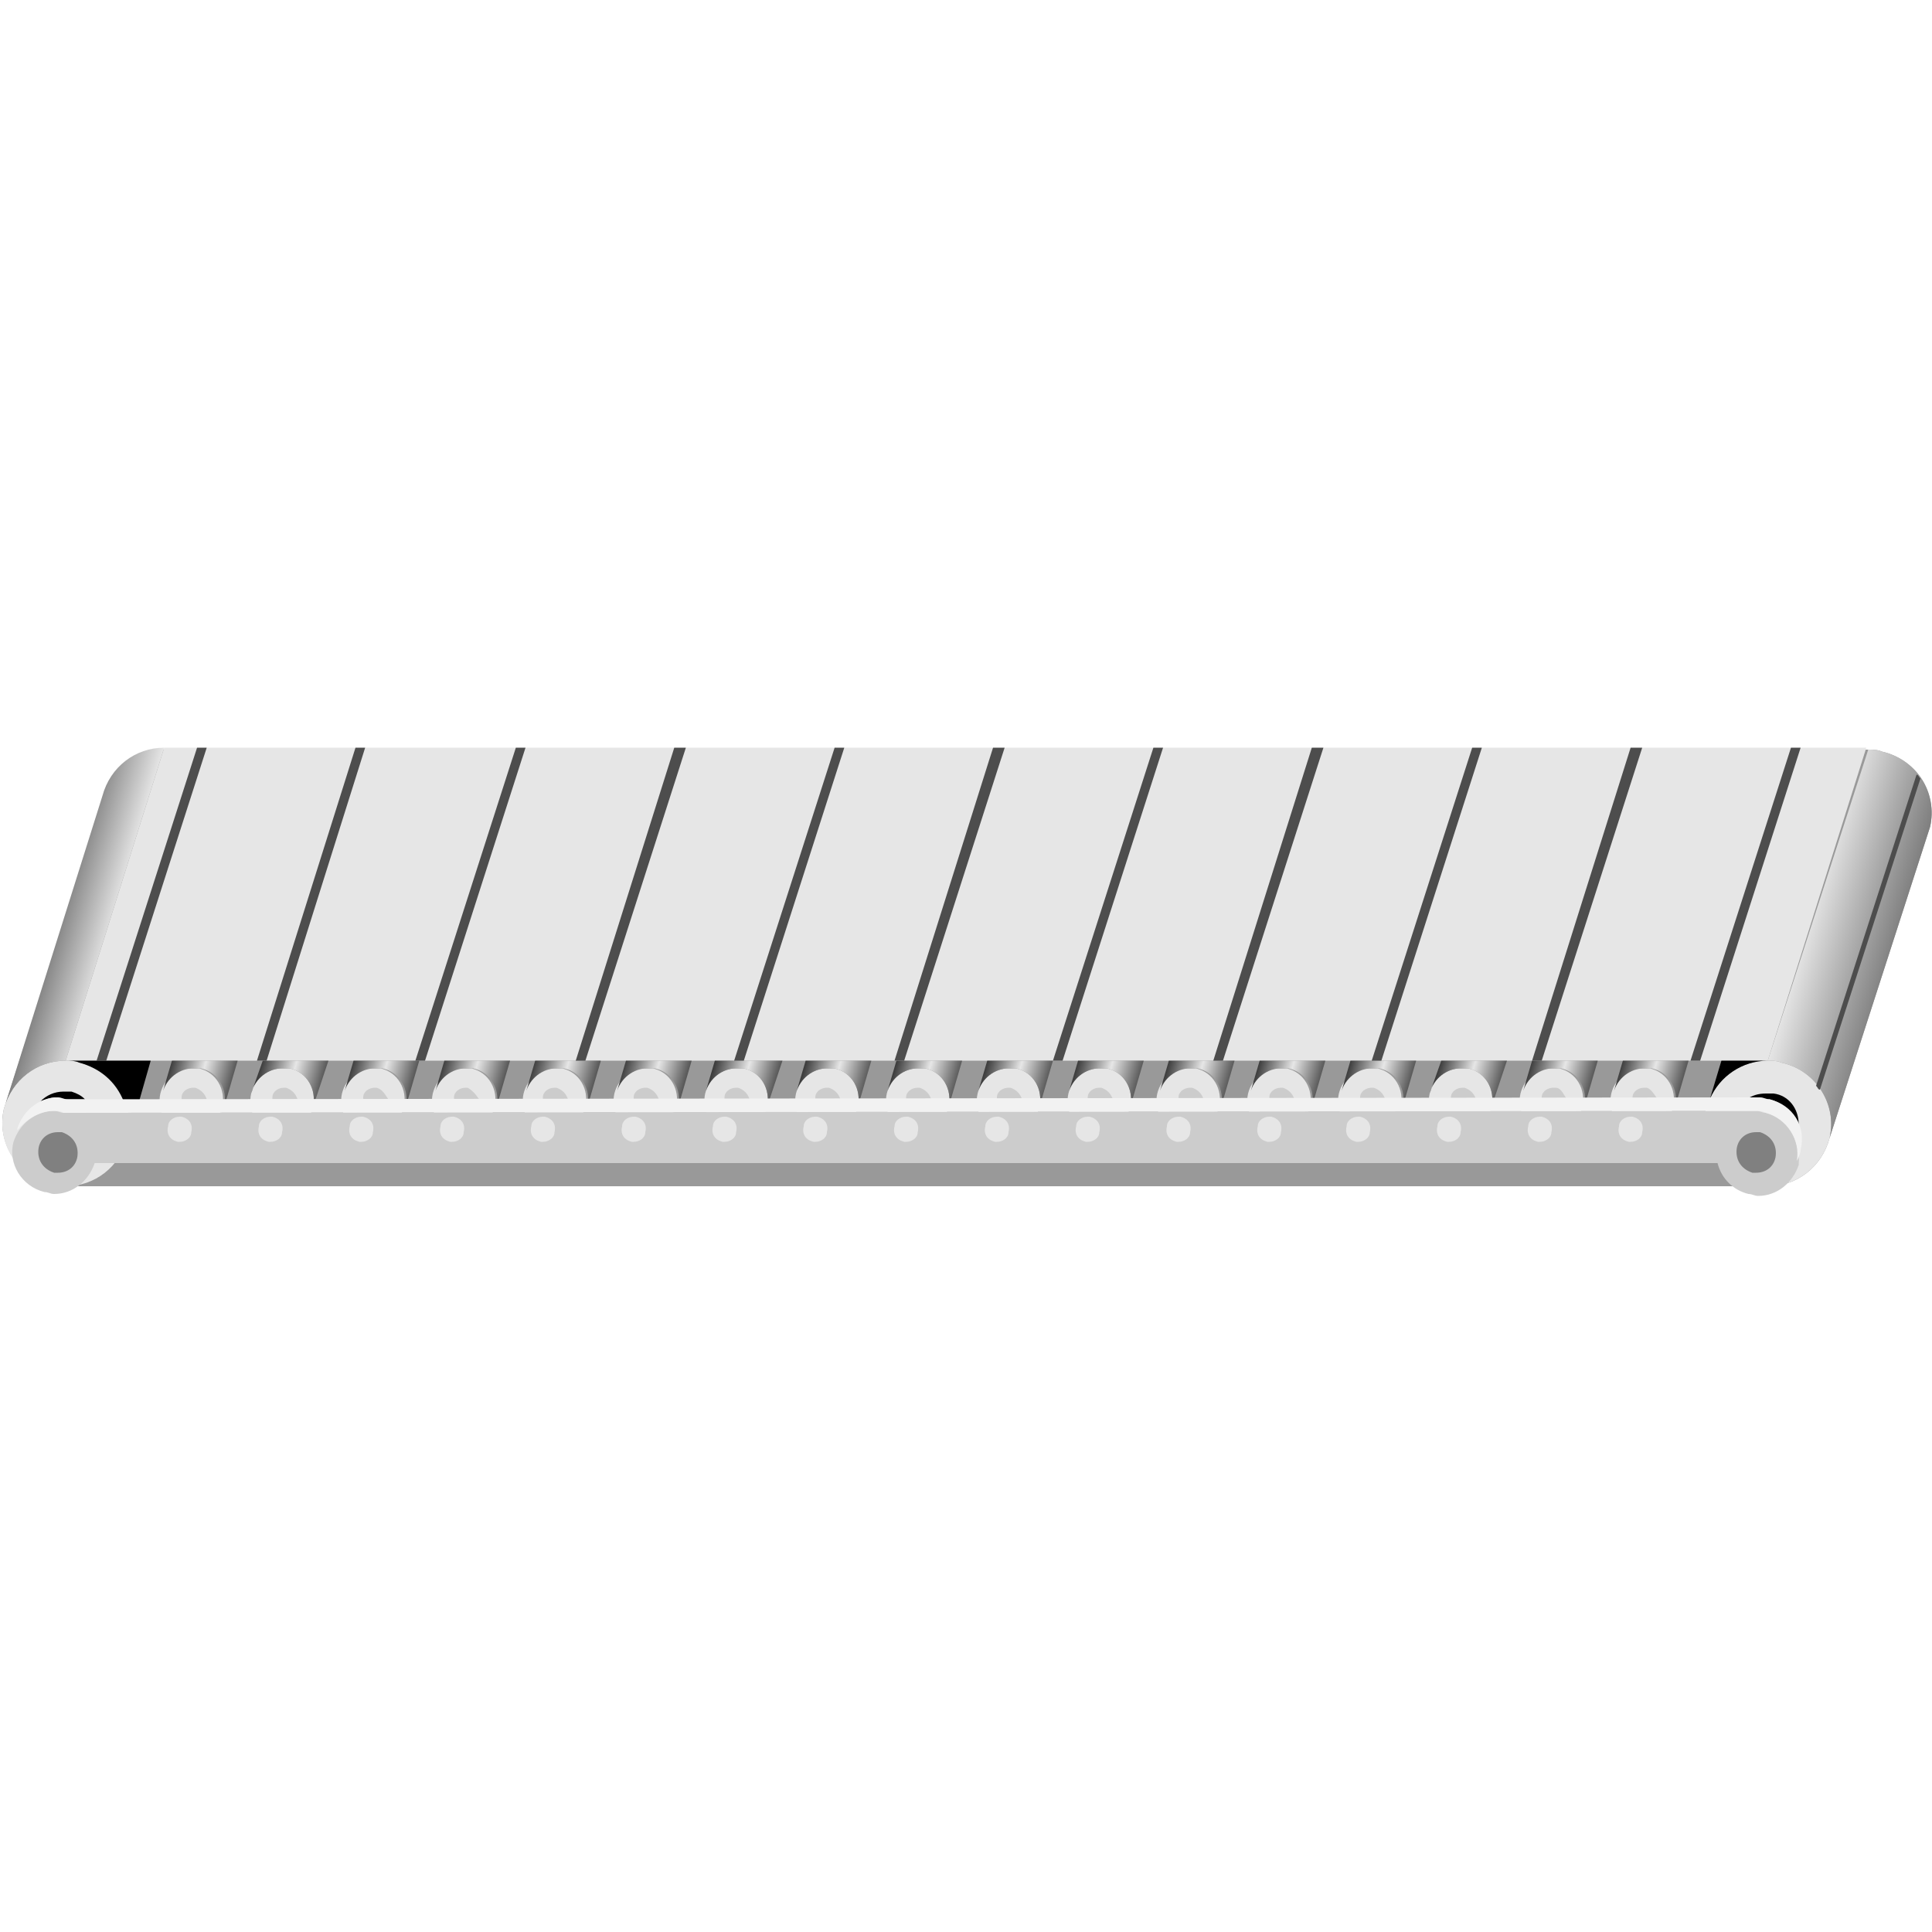 <svg version="1.1" id="Layer_1" xmlns="http://www.w3.org/2000/svg" xmlns:xlink="http://www.w3.org/1999/xlink" x="0px" y="0px" viewBox="0 0 100 100" xml:space="preserve"><desc>Copyright Opto 22</desc> 
<g>
<g id="shape">
	<path fill="#999999" d="M3.4,61.4c-0.2,0-0.5,0-0.7-0.1c-1.8-0.4-2.9-2.2-2.5-3.9l5.2-16.1c0.4-1.5,1.7-2.5,3.2-2.5h88.1
		c0.2,0,0.5,0,0.7,0.1c1.8,0.4,2.9,2.2,2.5,3.9l-5.2,16.1c-0.4,1.5-1.7,2.5-3.2,2.5C91.2,61.4,3.4,61.4,3.4,61.4z"></path>
</g>
<g id="light">
	<path fill="#E6E6E6" d="M3.4,61.4c1.5,0,2.8-1,3.2-2.5C7,57.1,5.9,55.4,4.1,55c-0.2-0.1-0.5-0.1-0.7-0.1c-1.5,0-2.8,1-3.2,2.5
		c-0.4,1.8,0.7,3.5,2.5,3.9C2.9,61.4,3.1,61.4,3.4,61.4z"></path>
	<path fill="#E6E6E6" d="M91.5,61.4c1.5,0,2.8-1,3.2-2.5c0.4-1.8-0.7-3.5-2.5-3.9c-0.2-0.1-0.5-0.1-0.7-0.1c-1.5,0-2.8,1-3.2,2.5
		c-0.4,1.8,0.7,3.5,2.5,3.9C91,61.4,91.2,61.4,91.5,61.4z"></path>
	<g>
		<path fill="#E6E6E6" d="M9.9,58.6c0.7,0,1.4-0.5,1.6-1.3c0.2-0.9-0.3-1.8-1.2-2c-0.1,0-0.2,0-0.4,0c-0.7,0-1.4,0.5-1.6,1.3
			c-0.2,0.9,0.3,1.8,1.2,2C9.7,58.5,9.8,58.6,9.9,58.6z"></path>
		<path fill="#E6E6E6" d="M14.6,58.6c0.7,0,1.4-0.5,1.6-1.3c0.2-0.9-0.3-1.8-1.2-2c-0.1,0-0.2,0-0.4,0c-0.7,0-1.4,0.5-1.6,1.3
			c-0.2,0.9,0.3,1.8,1.2,2C14.4,58.5,14.5,58.6,14.6,58.6z"></path>
		<path fill="#E6E6E6" d="M19.3,58.6c0.7,0,1.4-0.5,1.6-1.3c0.2-0.9-0.3-1.8-1.2-2c-0.1,0-0.2,0-0.4,0c-0.7,0-1.4,0.5-1.6,1.3
			c-0.2,0.9,0.3,1.8,1.2,2C19.1,58.5,19.2,58.6,19.3,58.6z"></path>
		<path fill="#E6E6E6" d="M24,58.6c0.7,0,1.4-0.5,1.6-1.3c0.2-0.9-0.3-1.8-1.2-2c-0.1,0-0.2,0-0.4,0c-0.7,0-1.4,0.5-1.6,1.3
			c-0.2,0.9,0.3,1.8,1.2,2C23.8,58.5,23.9,58.6,24,58.6z"></path>
		<path fill="#E6E6E6" d="M28.7,58.6c0.7,0,1.4-0.5,1.6-1.3c0.2-0.9-0.3-1.8-1.2-2c-0.1,0-0.2,0-0.4,0c-0.7,0-1.4,0.5-1.6,1.3
			c-0.2,0.9,0.3,1.8,1.2,2C28.4,58.5,28.6,58.6,28.7,58.6z"></path>
		<path fill="#E6E6E6" d="M33.4,58.6c0.7,0,1.4-0.5,1.6-1.3c0.2-0.9-0.3-1.8-1.2-2c-0.1,0-0.2,0-0.4,0c-0.7,0-1.4,0.5-1.6,1.3
			c-0.2,0.9,0.3,1.8,1.2,2C33.1,58.5,33.3,58.6,33.4,58.6z"></path>
		<path fill="#E6E6E6" d="M38.1,58.6c0.7,0,1.4-0.5,1.6-1.3c0.2-0.9-0.3-1.8-1.2-2c-0.1,0-0.2,0-0.4,0c-0.7,0-1.4,0.5-1.6,1.3
			c-0.2,0.9,0.3,1.8,1.2,2C37.8,58.5,38,58.6,38.1,58.6z"></path>
		<path fill="#E6E6E6" d="M42.8,58.6c0.7,0,1.4-0.5,1.6-1.3c0.2-0.9-0.3-1.8-1.2-2c-0.1,0-0.2,0-0.4,0c-0.7,0-1.4,0.5-1.6,1.3
			c-0.2,0.9,0.3,1.8,1.2,2C42.5,58.5,42.7,58.6,42.8,58.6z"></path>
		<path fill="#E6E6E6" d="M47.5,58.6c0.7,0,1.4-0.5,1.6-1.3c0.2-0.9-0.3-1.8-1.2-2c-0.1,0-0.2,0-0.4,0c-0.7,0-1.4,0.5-1.6,1.3
			c-0.2,0.9,0.3,1.8,1.2,2C47.2,58.5,47.3,58.6,47.5,58.6z"></path>
		<path fill="#E6E6E6" d="M52.2,58.6c0.7,0,1.4-0.5,1.6-1.3c0.2-0.9-0.3-1.8-1.2-2c-0.1,0-0.2,0-0.4,0c-0.7,0-1.4,0.5-1.6,1.3
			c-0.2,0.9,0.3,1.8,1.2,2C51.9,58.5,52,58.6,52.2,58.6z"></path>
		<path fill="#E6E6E6" d="M56.9,58.6c0.7,0,1.4-0.5,1.6-1.3c0.2-0.9-0.3-1.8-1.2-2c-0.1,0-0.2,0-0.4,0c-0.7,0-1.4,0.5-1.6,1.3
			c-0.2,0.9,0.3,1.8,1.2,2C56.6,58.5,56.7,58.6,56.9,58.6z"></path>
		<path fill="#E6E6E6" d="M61.5,58.6c0.7,0,1.4-0.5,1.6-1.3c0.2-0.9-0.3-1.8-1.2-2c-0.1,0-0.2,0-0.4,0c-0.7,0-1.4,0.5-1.6,1.3
			c-0.2,0.9,0.3,1.8,1.2,2C61.3,58.5,61.4,58.6,61.5,58.6z"></path>
		<path fill="#E6E6E6" d="M66.2,58.6c0.7,0,1.4-0.5,1.6-1.3c0.2-0.9-0.3-1.8-1.2-2c-0.1,0-0.2,0-0.4,0c-0.7,0-1.4,0.5-1.6,1.3
			c-0.2,0.9,0.3,1.8,1.2,2C66,58.5,66.1,58.6,66.2,58.6z"></path>
		<path fill="#E6E6E6" d="M70.9,58.6c0.7,0,1.4-0.5,1.6-1.3c0.2-0.9-0.3-1.8-1.2-2c-0.1,0-0.2,0-0.4,0c-0.7,0-1.4,0.5-1.6,1.3
			c-0.2,0.9,0.3,1.8,1.2,2C70.7,58.5,70.8,58.6,70.9,58.6z"></path>
		<path fill="#E6E6E6" d="M75.6,58.6c0.7,0,1.4-0.5,1.6-1.3c0.2-0.9-0.3-1.8-1.2-2c-0.1,0-0.2,0-0.4,0c-0.7,0-1.4,0.5-1.6,1.3
			c-0.2,0.9,0.3,1.8,1.2,2C75.4,58.5,75.5,58.6,75.6,58.6z"></path>
		<path fill="#E6E6E6" d="M80.3,58.6c0.7,0,1.4-0.5,1.6-1.3c0.2-0.9-0.3-1.8-1.2-2c-0.1,0-0.2,0-0.4,0c-0.7,0-1.4,0.5-1.6,1.3
			c-0.2,0.9,0.3,1.8,1.2,2C80.1,58.5,80.2,58.6,80.3,58.6z"></path>
		<path fill="#E6E6E6" d="M85,58.6c0.7,0,1.4-0.5,1.6-1.3c0.2-0.9-0.3-1.8-1.2-2c-0.1,0-0.2,0-0.4,0c-0.7,0-1.4,0.5-1.6,1.3
			c-0.2,0.9,0.3,1.8,1.2,2C84.8,58.5,84.9,58.6,85,58.6z"></path>
	</g>
	<g>
		<path fill="#CCCCCC" d="M91.4,57.6c-0.2,0-0.3-0.1-0.5-0.1L3.3,57.6c-0.2,0-0.3-0.1-0.5-0.1c-1,0-1.8,0.7-2.1,1.6
			c-0.3,1.1,0.4,2.3,1.6,2.6c0.2,0,0.3,0.1,0.5,0.1c1,0,1.8-0.7,2.1-1.6h84c-0.1-0.3,0,0,0,0c0.2,0.8,0.8,1.4,1.6,1.6
			c0.2,0,0.3,0.1,0.5,0.1c1,0,1.8-0.7,2.1-1.6C93.2,59,92.5,57.9,91.4,57.6z"></path>
	</g>
	<polygon fill="#E6E6E6" points="3.4,54.9 91.5,54.9 96.6,38.7 8.5,38.7 	"></polygon>
</g>
<g id="dark">
	<g>
		<path fill="#808080" d="M90.9,60.7c0.5,0,0.9-0.3,1-0.8c0.1-0.6-0.2-1.1-0.8-1.3c-0.1,0-0.2,0-0.2,0c-0.5,0-0.9,0.3-1,0.8
			c-0.1,0.6,0.2,1.1,0.8,1.3C90.7,60.7,90.8,60.7,90.9,60.7z"></path>
	</g>
	<g>
		<path fill="#808080" d="M3,60.7c0.5,0,0.9-0.3,1-0.8c0.1-0.6-0.2-1.1-0.8-1.3c-0.1,0-0.2,0-0.2,0c-0.5,0-0.9,0.3-1,0.8
			c-0.1,0.6,0.2,1.1,0.8,1.3C2.8,60.7,2.9,60.7,3,60.7z"></path>
	</g>
	<g>
		<path fill="#CCCCCC" d="M10.1,56.3c0,0-0.1,0-0.1,0c-0.3,0-0.6,0.2-0.6,0.5c0,0,0,0.1,0,0.1l1.3,0C10.6,56.6,10.4,56.4,10.1,56.3z
			"></path>
		<path fill="#CCCCCC" d="M14.8,56.3c0,0-0.1,0-0.1,0c-0.3,0-0.6,0.2-0.6,0.5c0,0,0,0.1,0,0.1l1.3,0C15.3,56.6,15.1,56.4,14.8,56.3z
			"></path>
		<path fill="#CCCCCC" d="M19.5,56.3c0,0-0.1,0-0.1,0c-0.3,0-0.6,0.2-0.6,0.5c0,0,0,0.1,0,0.1l1.3,0C19.9,56.6,19.8,56.4,19.5,56.3z
			"></path>
		<path fill="#CCCCCC" d="M24.2,56.3c0,0-0.1,0-0.1,0c-0.3,0-0.6,0.2-0.6,0.5c0,0,0,0.1,0,0.1l1.3,0C24.6,56.6,24.4,56.4,24.2,56.3z
			"></path>
		<path fill="#CCCCCC" d="M28.8,56.3c0,0-0.1,0-0.1,0c-0.3,0-0.6,0.2-0.6,0.5c0,0,0,0.1,0,0.1l1.3,0C29.3,56.6,29.1,56.4,28.8,56.3z
			"></path>
		<path fill="#CCCCCC" d="M33.5,56.3c0,0-0.1,0-0.1,0c-0.3,0-0.6,0.2-0.6,0.5c0,0,0,0.1,0,0.1l1.3,0C34,56.6,33.8,56.4,33.5,56.3z"></path>
		<path fill="#CCCCCC" d="M38.2,56.3c0,0-0.1,0-0.1,0c-0.3,0-0.6,0.2-0.6,0.5c0,0,0,0.1,0,0.1l1.3,0C38.7,56.6,38.5,56.4,38.2,56.3z
			"></path>
		<path fill="#CCCCCC" d="M42.9,56.3c0,0-0.1,0-0.1,0c-0.3,0-0.6,0.2-0.6,0.5c0,0,0,0.1,0,0.1l1.3,0C43.4,56.6,43.2,56.4,42.9,56.3z
			"></path>
		<path fill="#CCCCCC" d="M47.6,56.3c0,0-0.1,0-0.1,0c-0.3,0-0.6,0.2-0.6,0.5c0,0,0,0.1,0,0.1l1.3,0C48.1,56.6,47.9,56.4,47.6,56.3z
			"></path>
		<path fill="#CCCCCC" d="M52.3,56.3c0,0-0.1,0-0.1,0c-0.3,0-0.6,0.2-0.6,0.5c0,0,0,0.1,0,0.1l1.3,0C52.8,56.6,52.6,56.4,52.3,56.3z
			"></path>
		<path fill="#CCCCCC" d="M57,56.3c0,0-0.1,0-0.1,0c-0.3,0-0.6,0.2-0.6,0.5c0,0,0,0.1,0,0.1l1.3,0C57.5,56.6,57.3,56.4,57,56.3z"></path>
		<path fill="#CCCCCC" d="M61.7,56.3c0,0-0.1,0-0.1,0c-0.3,0-0.6,0.2-0.6,0.5c0,0,0,0.1,0,0.1l1.3,0C62.2,56.6,62,56.4,61.7,56.3z"></path>
		<path fill="#CCCCCC" d="M66.4,56.3c0,0-0.1,0-0.1,0c-0.3,0-0.6,0.2-0.6,0.5c0,0,0,0.1,0,0.1l1.3,0C66.9,56.6,66.7,56.4,66.4,56.3z
			"></path>
		<path fill="#CCCCCC" d="M71.1,56.3c0,0-0.1,0-0.1,0c-0.3,0-0.6,0.2-0.6,0.5c0,0,0,0.1,0,0.1l1.3,0C71.6,56.6,71.4,56.4,71.1,56.3z
			"></path>
		<path fill="#CCCCCC" d="M75.8,56.3c0,0-0.1,0-0.1,0c-0.3,0-0.6,0.2-0.6,0.5c0,0,0,0.1,0,0.1l1.3,0C76.3,56.6,76.1,56.4,75.8,56.3z
			"></path>
		<path fill="#CCCCCC" d="M80.5,56.3c0,0-0.1,0-0.1,0c-0.3,0-0.6,0.2-0.6,0.5c0,0,0,0.1,0,0.1l1.3,0C80.9,56.6,80.8,56.3,80.5,56.3z
			"></path>
		<path fill="#CCCCCC" d="M85.2,56.3c0,0-0.1,0-0.1,0c-0.3,0-0.6,0.2-0.6,0.5c0,0,0,0.1,0,0.1l1.3,0C85.6,56.6,85.4,56.3,85.2,56.3z
			"></path>
	</g>
</g>
<g id="linear">
	<linearGradient class="linear" id="SVGID_1_" gradientUnits="userSpaceOnUse" x1="2.95" y1="47.673" x2="5.729" y2="48.469">
		<stop offset="0" style="stop-color:#808080"></stop>
		<stop offset="1" style="stop-color:#E6E6E6"></stop>
	</linearGradient>
	<path class="linear" fill="url(#SVGID_1_)" d="M8.5,38.7c-1.5,0-2.8,1-3.2,2.5L0.2,57.4c0.4-1.5,1.7-2.5,3.2-2.5"></path>
	<linearGradient class="linear" id="SVGID_2_" gradientUnits="userSpaceOnUse" x1="93.412" y1="48.104" x2="97.927" y2="49.399">
		<stop offset="0" style="stop-color:#E6E6E6"></stop>
		<stop offset="1" style="stop-color:#808080"></stop>
	</linearGradient>
	<path class="linear" fill="url(#SVGID_2_)" d="M91.5,54.9c0.2,0,0.5,0,0.7,0.1c1.8,0.4,2.9,2.2,2.5,3.9l5.2-16.1c0.4-1.8-0.7-3.5-2.5-3.9
		c-0.2-0.1-0.5-0.1-0.7-0.1"></path>
	<linearGradient class="linear" id="SVGID_3_" gradientUnits="userSpaceOnUse" x1="8.685" y1="55.248" x2="12.332" y2="56.294">
		<stop offset="0" style="stop-color:#333333"></stop>
		<stop offset="0.481" style="stop-color:#E6E6E6"></stop>
		<stop offset="1" style="stop-color:#333333"></stop>
	</linearGradient>
	<path class="linear" fill="url(#SVGID_3_)" d="M12.3,54.9H8.9l-0.5,1.7c0.2-0.8,0.9-1.3,1.6-1.3c0.1,0,0.2,0,0.4,0c0.9,0.2,1.4,1.1,1.2,2
		L12.3,54.9z"></path>
	<linearGradient class="linear" id="SVGID_4_" gradientUnits="userSpaceOnUse" x1="13.36" y1="55.309" x2="17.008" y2="56.355">
		<stop offset="0" style="stop-color:#333333"></stop>
		<stop offset="0.481" style="stop-color:#E6E6E6"></stop>
		<stop offset="1" style="stop-color:#333333"></stop>
	</linearGradient>
	<path class="linear" fill="url(#SVGID_4_)" d="M13.6,54.9L13,56.6c0.2-0.8,0.9-1.3,1.6-1.3c0.1,0,0.2,0,0.4,0c0.9,0.2,1.4,1.1,1.2,2
		c-0.1,0.4-0.1,0.4,0,0l0.8-2.4H13.6z"></path>
	<linearGradient class="linear" id="SVGID_5_" gradientUnits="userSpaceOnUse" x1="18.071" y1="55.248" x2="21.718" y2="56.294">
		<stop offset="0" style="stop-color:#333333"></stop>
		<stop offset="0.481" style="stop-color:#E6E6E6"></stop>
		<stop offset="1" style="stop-color:#333333"></stop>
	</linearGradient>
	<path class="linear" fill="url(#SVGID_5_)" d="M21.7,54.9h-3.4l-0.5,1.7c0.2-0.8,0.9-1.3,1.6-1.3c0.1,0,0.2,0,0.4,0c0.9,0.2,1.4,1.1,1.2,2
		L21.7,54.9z"></path>
	<linearGradient class="linear" id="SVGID_6_" gradientUnits="userSpaceOnUse" x1="22.764" y1="55.248" x2="26.411" y2="56.294">
		<stop offset="0" style="stop-color:#333333"></stop>
		<stop offset="0.481" style="stop-color:#E6E6E6"></stop>
		<stop offset="1" style="stop-color:#333333"></stop>
	</linearGradient>
	<path class="linear" fill="url(#SVGID_6_)" d="M26.4,54.9h-3.4l-0.5,1.7c0.2-0.8,0.9-1.3,1.6-1.3c0.1,0,0.2,0,0.4,0c0.9,0.2,1.4,1.1,1.2,2
		L26.4,54.9z"></path>
	<linearGradient class="linear" id="SVGID_7_" gradientUnits="userSpaceOnUse" x1="27.456" y1="55.248" x2="31.104" y2="56.294">
		<stop offset="0" style="stop-color:#333333"></stop>
		<stop offset="0.481" style="stop-color:#E6E6E6"></stop>
		<stop offset="1" style="stop-color:#333333"></stop>
	</linearGradient>
	<path class="linear" fill="url(#SVGID_7_)" d="M31.1,54.9h-3.4l-0.5,1.7c0.2-0.8,0.9-1.3,1.6-1.3c0.1,0,0.2,0,0.4,0c0.9,0.2,1.4,1.1,1.2,2
		L31.1,54.9z"></path>
	<linearGradient class="linear" id="SVGID_8_" gradientUnits="userSpaceOnUse" x1="32.149" y1="55.248" x2="35.797" y2="56.294">
		<stop offset="0" style="stop-color:#333333"></stop>
		<stop offset="0.481" style="stop-color:#E6E6E6"></stop>
		<stop offset="1" style="stop-color:#333333"></stop>
	</linearGradient>
	<path class="linear" fill="url(#SVGID_8_)" d="M35.8,54.9h-3.4l-0.5,1.7c0.2-0.8,0.9-1.3,1.6-1.3c0.1,0,0.2,0,0.4,0c0.9,0.2,1.4,1.1,1.2,2
		L35.8,54.9z"></path>
	<linearGradient class="linear" id="SVGID_9_" gradientUnits="userSpaceOnUse" x1="36.842" y1="55.248" x2="40.49" y2="56.294">
		<stop offset="0" style="stop-color:#333333"></stop>
		<stop offset="0.481" style="stop-color:#E6E6E6"></stop>
		<stop offset="1" style="stop-color:#333333"></stop>
	</linearGradient>
	<path class="linear" fill="url(#SVGID_9_)" d="M40.5,54.9H37l-0.5,1.7c0.2-0.8,0.9-1.3,1.6-1.3c0.1,0,0.2,0,0.4,0c0.9,0.2,1.4,1.1,1.2,2L40.5,54.9
		z"></path>
	<linearGradient class="linear" id="SVGID_10_" gradientUnits="userSpaceOnUse" x1="41.535" y1="55.248" x2="45.183" y2="56.294">
		<stop offset="0" style="stop-color:#333333"></stop>
		<stop offset="0.481" style="stop-color:#E6E6E6"></stop>
		<stop offset="1" style="stop-color:#333333"></stop>
	</linearGradient>
	<path class="linear" fill="url(#SVGID_10_)" d="M45.1,54.9h-3.4l-0.5,1.7c0.2-0.8,0.9-1.3,1.6-1.3c0.1,0,0.2,0,0.4,0c0.9,0.2,1.4,1.1,1.2,2
		L45.1,54.9z"></path>
	<linearGradient class="linear" id="SVGID_11_" gradientUnits="userSpaceOnUse" x1="46.228" y1="55.248" x2="49.876" y2="56.294">
		<stop offset="0" style="stop-color:#333333"></stop>
		<stop offset="0.481" style="stop-color:#E6E6E6"></stop>
		<stop offset="1" style="stop-color:#333333"></stop>
	</linearGradient>
	<path class="linear" fill="url(#SVGID_11_)" d="M49.8,54.9h-3.4l-0.5,1.7c0.2-0.8,0.9-1.3,1.6-1.3c0.1,0,0.2,0,0.4,0c0.9,0.2,1.4,1.1,1.2,2
		L49.8,54.9z"></path>
	<linearGradient class="linear" id="SVGID_12_" gradientUnits="userSpaceOnUse" x1="50.921" y1="55.248" x2="54.569" y2="56.294">
		<stop offset="0" style="stop-color:#333333"></stop>
		<stop offset="0.481" style="stop-color:#E6E6E6"></stop>
		<stop offset="1" style="stop-color:#333333"></stop>
	</linearGradient>
	<path class="linear" fill="url(#SVGID_12_)" d="M54.5,54.9h-3.4l-0.5,1.7c0.2-0.8,0.9-1.3,1.6-1.3c0.1,0,0.2,0,0.4,0c0.9,0.2,1.4,1.1,1.2,2
		L54.5,54.9z"></path>
	<linearGradient class="linear" id="SVGID_13_" gradientUnits="userSpaceOnUse" x1="55.614" y1="55.248" x2="59.262" y2="56.294">
		<stop offset="0" style="stop-color:#333333"></stop>
		<stop offset="0.481" style="stop-color:#E6E6E6"></stop>
		<stop offset="1" style="stop-color:#333333"></stop>
	</linearGradient>
	<path class="linear" fill="url(#SVGID_13_)" d="M59.2,54.9h-3.4l-0.5,1.7c0.2-0.8,0.9-1.3,1.6-1.3c0.1,0,0.2,0,0.4,0c0.9,0.2,1.4,1.1,1.2,2
		L59.2,54.9z"></path>
	<linearGradient class="linear" id="SVGID_14_" gradientUnits="userSpaceOnUse" x1="60.307" y1="55.248" x2="63.955" y2="56.294">
		<stop offset="0" style="stop-color:#333333"></stop>
		<stop offset="0.481" style="stop-color:#E6E6E6"></stop>
		<stop offset="1" style="stop-color:#333333"></stop>
	</linearGradient>
	<path class="linear" fill="url(#SVGID_14_)" d="M63.9,54.9h-3.4L60,56.6c0.2-0.8,0.9-1.3,1.6-1.3c0.1,0,0.2,0,0.4,0c0.9,0.2,1.4,1.1,1.2,2
		L63.9,54.9z"></path>
	<linearGradient class="linear" id="SVGID_15_" gradientUnits="userSpaceOnUse" x1="65" y1="55.248" x2="68.648" y2="56.294">
		<stop offset="0" style="stop-color:#333333"></stop>
		<stop offset="0.481" style="stop-color:#E6E6E6"></stop>
		<stop offset="1" style="stop-color:#333333"></stop>
	</linearGradient>
	<path class="linear" fill="url(#SVGID_15_)" d="M68.6,54.9h-3.4l-0.5,1.7c0.2-0.8,0.9-1.3,1.6-1.3c0.1,0,0.2,0,0.4,0c0.9,0.2,1.4,1.1,1.2,2
		L68.6,54.9z"></path>
	<linearGradient class="linear" id="SVGID_16_" gradientUnits="userSpaceOnUse" x1="69.693" y1="55.248" x2="73.341" y2="56.294">
		<stop offset="0" style="stop-color:#333333"></stop>
		<stop offset="0.481" style="stop-color:#E6E6E6"></stop>
		<stop offset="1" style="stop-color:#333333"></stop>
	</linearGradient>
	<path class="linear" fill="url(#SVGID_16_)" d="M73.3,54.9h-3.4l-0.5,1.7c0.2-0.8,0.9-1.3,1.6-1.3c0.1,0,0.2,0,0.4,0c0.9,0.2,1.4,1.1,1.2,2
		L73.3,54.9z"></path>
	<linearGradient class="linear" id="SVGID_17_" gradientUnits="userSpaceOnUse" x1="74.386" y1="55.248" x2="78.034" y2="56.294">
		<stop offset="0" style="stop-color:#333333"></stop>
		<stop offset="0.481" style="stop-color:#E6E6E6"></stop>
		<stop offset="1" style="stop-color:#333333"></stop>
	</linearGradient>
	<path class="linear" fill="url(#SVGID_17_)" d="M78,54.9h-3.4L74,56.6c0.2-0.8,0.9-1.3,1.6-1.3c0.1,0,0.2,0,0.4,0c0.9,0.2,1.4,1.1,1.2,2L78,54.9z"></path>
	<linearGradient class="linear" id="SVGID_18_" gradientUnits="userSpaceOnUse" x1="79.079" y1="55.248" x2="82.727" y2="56.294">
		<stop offset="0" style="stop-color:#333333"></stop>
		<stop offset="0.481" style="stop-color:#E6E6E6"></stop>
		<stop offset="1" style="stop-color:#333333"></stop>
	</linearGradient>
	<path class="linear" fill="url(#SVGID_18_)" d="M82.7,54.9h-3.4l-0.5,1.7c0.2-0.8,0.9-1.3,1.6-1.3c0.1,0,0.2,0,0.4,0c0.9,0.2,1.4,1.1,1.2,2
		L82.7,54.9z"></path>
	<linearGradient class="linear" id="SVGID_19_" gradientUnits="userSpaceOnUse" x1="83.772" y1="55.248" x2="87.42" y2="56.294">
		<stop offset="0" style="stop-color:#333333"></stop>
		<stop offset="0.481" style="stop-color:#E6E6E6"></stop>
		<stop offset="1" style="stop-color:#333333"></stop>
	</linearGradient>
	<path class="linear" fill="url(#SVGID_19_)" d="M87.4,54.9h-3.4l-0.5,1.7c0.2-0.8,0.9-1.3,1.6-1.3c0.1,0,0.2,0,0.4,0c0.9,0.2,1.4,1.1,1.2,2
		L87.4,54.9z"></path>
</g>
<g id="shadow">
	<g>
		<polygon fill="#4D4D4D" points="10.2,38.7 5,54.9 5.5,54.9 10.7,38.7 		"></polygon>
		<polygon fill="#4D4D4D" points="18.4,38.7 13.3,54.9 13.8,54.9 18.9,38.7 		"></polygon>
		<polygon fill="#4D4D4D" points="26.7,38.7 21.5,54.9 22,54.9 27.2,38.7 		"></polygon>
		<polygon fill="#4D4D4D" points="34.9,38.7 29.8,54.9 30.3,54.9 35.5,38.7 		"></polygon>
		<polygon fill="#4D4D4D" points="43.2,38.7 38,54.9 38.5,54.9 43.7,38.7 		"></polygon>
		<polygon fill="#4D4D4D" points="51.4,38.7 46.3,54.9 46.8,54.9 52,38.7 		"></polygon>
		<polygon fill="#4D4D4D" points="67.9,38.7 62.8,54.9 63.3,54.9 68.5,38.7 		"></polygon>
		<polygon fill="#4D4D4D" points="76.2,38.7 71,54.9 71.5,54.9 76.7,38.7 		"></polygon>
		<polygon fill="#4D4D4D" points="84.4,38.7 79.3,54.9 79.8,54.9 85,38.7 		"></polygon>
		<polygon fill="#4D4D4D" points="92.7,38.7 87.5,54.9 88,54.9 93.2,38.7 		"></polygon>
		<path fill="#4D4D4D" d="M99.4,40.3c-0.1-0.1-0.1-0.2-0.2-0.2l-5.2,16.1c0.1,0.1,0.1,0.2,0.2,0.2L99.4,40.3z"></path>
	</g>
	<polygon fill="#4D4D4D" points="59.7,38.7 54.5,54.9 55,54.9 60.2,38.7 	"></polygon>
	<g>
		<path d="M7.8,54.9H3.4c0.2,0,0.5,0,0.7,0.1c1.1,0.3,1.9,1,2.3,2l0.8,0L7.8,54.9z"></path>
		<path d="M91.5,54.9h-2.4l-0.6,2h0C89,55.7,90.2,54.9,91.5,54.9z"></path>
	</g>
	<g>
		<path d="M3.5,56.9l0.9,0c-0.2-0.2-0.4-0.3-0.7-0.4c-0.1,0-0.2,0-0.4,0c-0.5,0-0.9,0.2-1.2,0.5c0.3-0.1,0.5-0.2,0.8-0.2
			C3.2,56.9,3.4,56.9,3.5,56.9z"></path>
		<path d="M91.6,56.9c0.7,0.2,1.2,0.7,1.5,1.3c0-0.8-0.5-1.5-1.3-1.6c-0.1,0-0.2,0-0.4,0c-0.4,0-0.7,0.1-1,0.3l0.7,0
			C91.3,56.9,91.5,56.9,91.6,56.9z"></path>
	</g>
</g>
<g id="hlight">
	<path fill="#F2F2F2" d="M91.6,56.9c-0.2,0-0.3-0.1-0.5-0.1L3.5,56.9c-0.2,0-0.3-0.1-0.5-0.1c-1,0-1.8,0.7-2.1,1.6c0,0,0,0.1,0,0.1
		C1.3,58,2,57.5,2.8,57.5c0.2,0,0.3,0,0.5,0.1l87.6-0.1c0.2,0,0.3,0,0.5,0.1c1.1,0.3,1.8,1.4,1.6,2.5c0.1-0.2,0.2-0.4,0.2-0.6
		C93.5,58.3,92.8,57.2,91.6,56.9z"></path>
	<path fill="#E6E6E6" d="M9.3,59.1c0.3,0,0.6-0.2,0.6-0.5c0.1-0.4-0.1-0.7-0.5-0.8c0,0-0.1,0-0.1,0c-0.3,0-0.6,0.2-0.6,0.5
		c-0.1,0.4,0.1,0.7,0.5,0.8C9.2,59.1,9.3,59.1,9.3,59.1z"></path>
	<path fill="#E6E6E6" d="M14,59.1c0.3,0,0.6-0.2,0.6-0.5c0.1-0.4-0.1-0.7-0.5-0.8c0,0-0.1,0-0.1,0c-0.3,0-0.6,0.2-0.6,0.5
		c-0.1,0.4,0.1,0.7,0.5,0.8C13.9,59.1,14,59.1,14,59.1z"></path>
	<path fill="#E6E6E6" d="M18.7,59.1c0.3,0,0.6-0.2,0.6-0.5c0.1-0.4-0.1-0.7-0.5-0.8c0,0-0.1,0-0.1,0c-0.3,0-0.6,0.2-0.6,0.5
		c-0.1,0.4,0.1,0.7,0.5,0.8C18.6,59.1,18.7,59.1,18.7,59.1z"></path>
	<path fill="#E6E6E6" d="M23.4,59.1c0.3,0,0.6-0.2,0.6-0.5c0.1-0.4-0.1-0.7-0.5-0.8c0,0-0.1,0-0.1,0c-0.3,0-0.6,0.2-0.6,0.5
		c-0.1,0.4,0.1,0.7,0.5,0.8C23.3,59.1,23.4,59.1,23.4,59.1z"></path>
	<path fill="#E6E6E6" d="M28.1,59.1c0.3,0,0.6-0.2,0.6-0.5c0.1-0.4-0.1-0.7-0.5-0.8c0,0-0.1,0-0.1,0c-0.3,0-0.6,0.2-0.6,0.5
		c-0.1,0.4,0.1,0.7,0.5,0.8C28,59.1,28.1,59.1,28.1,59.1z"></path>
	<path fill="#E6E6E6" d="M32.8,59.1c0.3,0,0.6-0.2,0.6-0.5c0.1-0.4-0.1-0.7-0.5-0.8c0,0-0.1,0-0.1,0c-0.3,0-0.6,0.2-0.6,0.5
		c-0.1,0.4,0.1,0.7,0.5,0.8C32.7,59.1,32.8,59.1,32.8,59.1z"></path>
	<path fill="#E6E6E6" d="M37.5,59.1c0.3,0,0.6-0.2,0.6-0.5c0.1-0.4-0.1-0.7-0.5-0.8c0,0-0.1,0-0.1,0c-0.3,0-0.6,0.2-0.6,0.5
		c-0.1,0.4,0.1,0.7,0.5,0.8C37.4,59.1,37.4,59.1,37.5,59.1z"></path>
	<path fill="#E6E6E6" d="M42.2,59.1c0.3,0,0.6-0.2,0.6-0.5c0.1-0.4-0.1-0.7-0.5-0.8c0,0-0.1,0-0.1,0c-0.3,0-0.6,0.2-0.6,0.5
		c-0.1,0.4,0.1,0.7,0.5,0.8C42.1,59.1,42.1,59.1,42.2,59.1z"></path>
	<path fill="#E6E6E6" d="M46.9,59.1c0.3,0,0.6-0.2,0.6-0.5c0.1-0.4-0.1-0.7-0.5-0.8c0,0-0.1,0-0.1,0c-0.3,0-0.6,0.2-0.6,0.5
		c-0.1,0.4,0.1,0.7,0.5,0.8C46.8,59.1,46.8,59.1,46.9,59.1z"></path>
	<path fill="#E6E6E6" d="M51.6,59.1c0.3,0,0.6-0.2,0.6-0.5c0.1-0.4-0.1-0.7-0.5-0.8c0,0-0.1,0-0.1,0c-0.3,0-0.6,0.2-0.6,0.5
		c-0.1,0.4,0.1,0.7,0.5,0.8C51.5,59.1,51.5,59.1,51.6,59.1z"></path>
	<path fill="#E6E6E6" d="M56.3,59.1c0.3,0,0.6-0.2,0.6-0.5c0.1-0.4-0.1-0.7-0.5-0.8c0,0-0.1,0-0.1,0c-0.3,0-0.6,0.2-0.6,0.5
		c-0.1,0.4,0.1,0.7,0.5,0.8C56.2,59.1,56.2,59.1,56.3,59.1z"></path>
	<path fill="#E6E6E6" d="M61,59.1c0.3,0,0.6-0.2,0.6-0.5c0.1-0.4-0.1-0.7-0.5-0.8c0,0-0.1,0-0.1,0c-0.3,0-0.6,0.2-0.6,0.5
		c-0.1,0.4,0.1,0.7,0.5,0.8C60.9,59.1,60.9,59.1,61,59.1z"></path>
	<path fill="#E6E6E6" d="M65.7,59.1c0.3,0,0.6-0.2,0.6-0.5c0.1-0.4-0.1-0.7-0.5-0.8c0,0-0.1,0-0.1,0c-0.3,0-0.6,0.2-0.6,0.5
		c-0.1,0.4,0.1,0.7,0.5,0.8C65.6,59.1,65.6,59.1,65.7,59.1z"></path>
	<path fill="#E6E6E6" d="M70.3,59.1c0.3,0,0.6-0.2,0.6-0.5c0.1-0.4-0.1-0.7-0.5-0.8c0,0-0.1,0-0.1,0c-0.3,0-0.6,0.2-0.6,0.5
		c-0.1,0.4,0.1,0.7,0.5,0.8C70.2,59.1,70.3,59.1,70.3,59.1z"></path>
	<path fill="#E6E6E6" d="M75,59.1c0.3,0,0.6-0.2,0.6-0.5c0.1-0.4-0.1-0.7-0.5-0.8c0,0-0.1,0-0.1,0c-0.3,0-0.6,0.2-0.6,0.5
		c-0.1,0.4,0.1,0.7,0.5,0.8C74.9,59.1,75,59.1,75,59.1z"></path>
	<path fill="#E6E6E6" d="M79.7,59.1c0.3,0,0.6-0.2,0.6-0.5c0.1-0.4-0.1-0.7-0.5-0.8c0,0-0.1,0-0.1,0c-0.3,0-0.6,0.2-0.6,0.5
		c-0.1,0.4,0.1,0.7,0.5,0.8C79.6,59.1,79.7,59.1,79.7,59.1z"></path>
	<path fill="#E6E6E6" d="M84.4,59.1c0.3,0,0.6-0.2,0.6-0.5c0.1-0.4-0.1-0.7-0.5-0.8c0,0-0.1,0-0.1,0c-0.3,0-0.6,0.2-0.6,0.5
		c-0.1,0.4,0.1,0.7,0.5,0.8C84.3,59.1,84.4,59.1,84.4,59.1z"></path>
</g>
</g>
</svg>